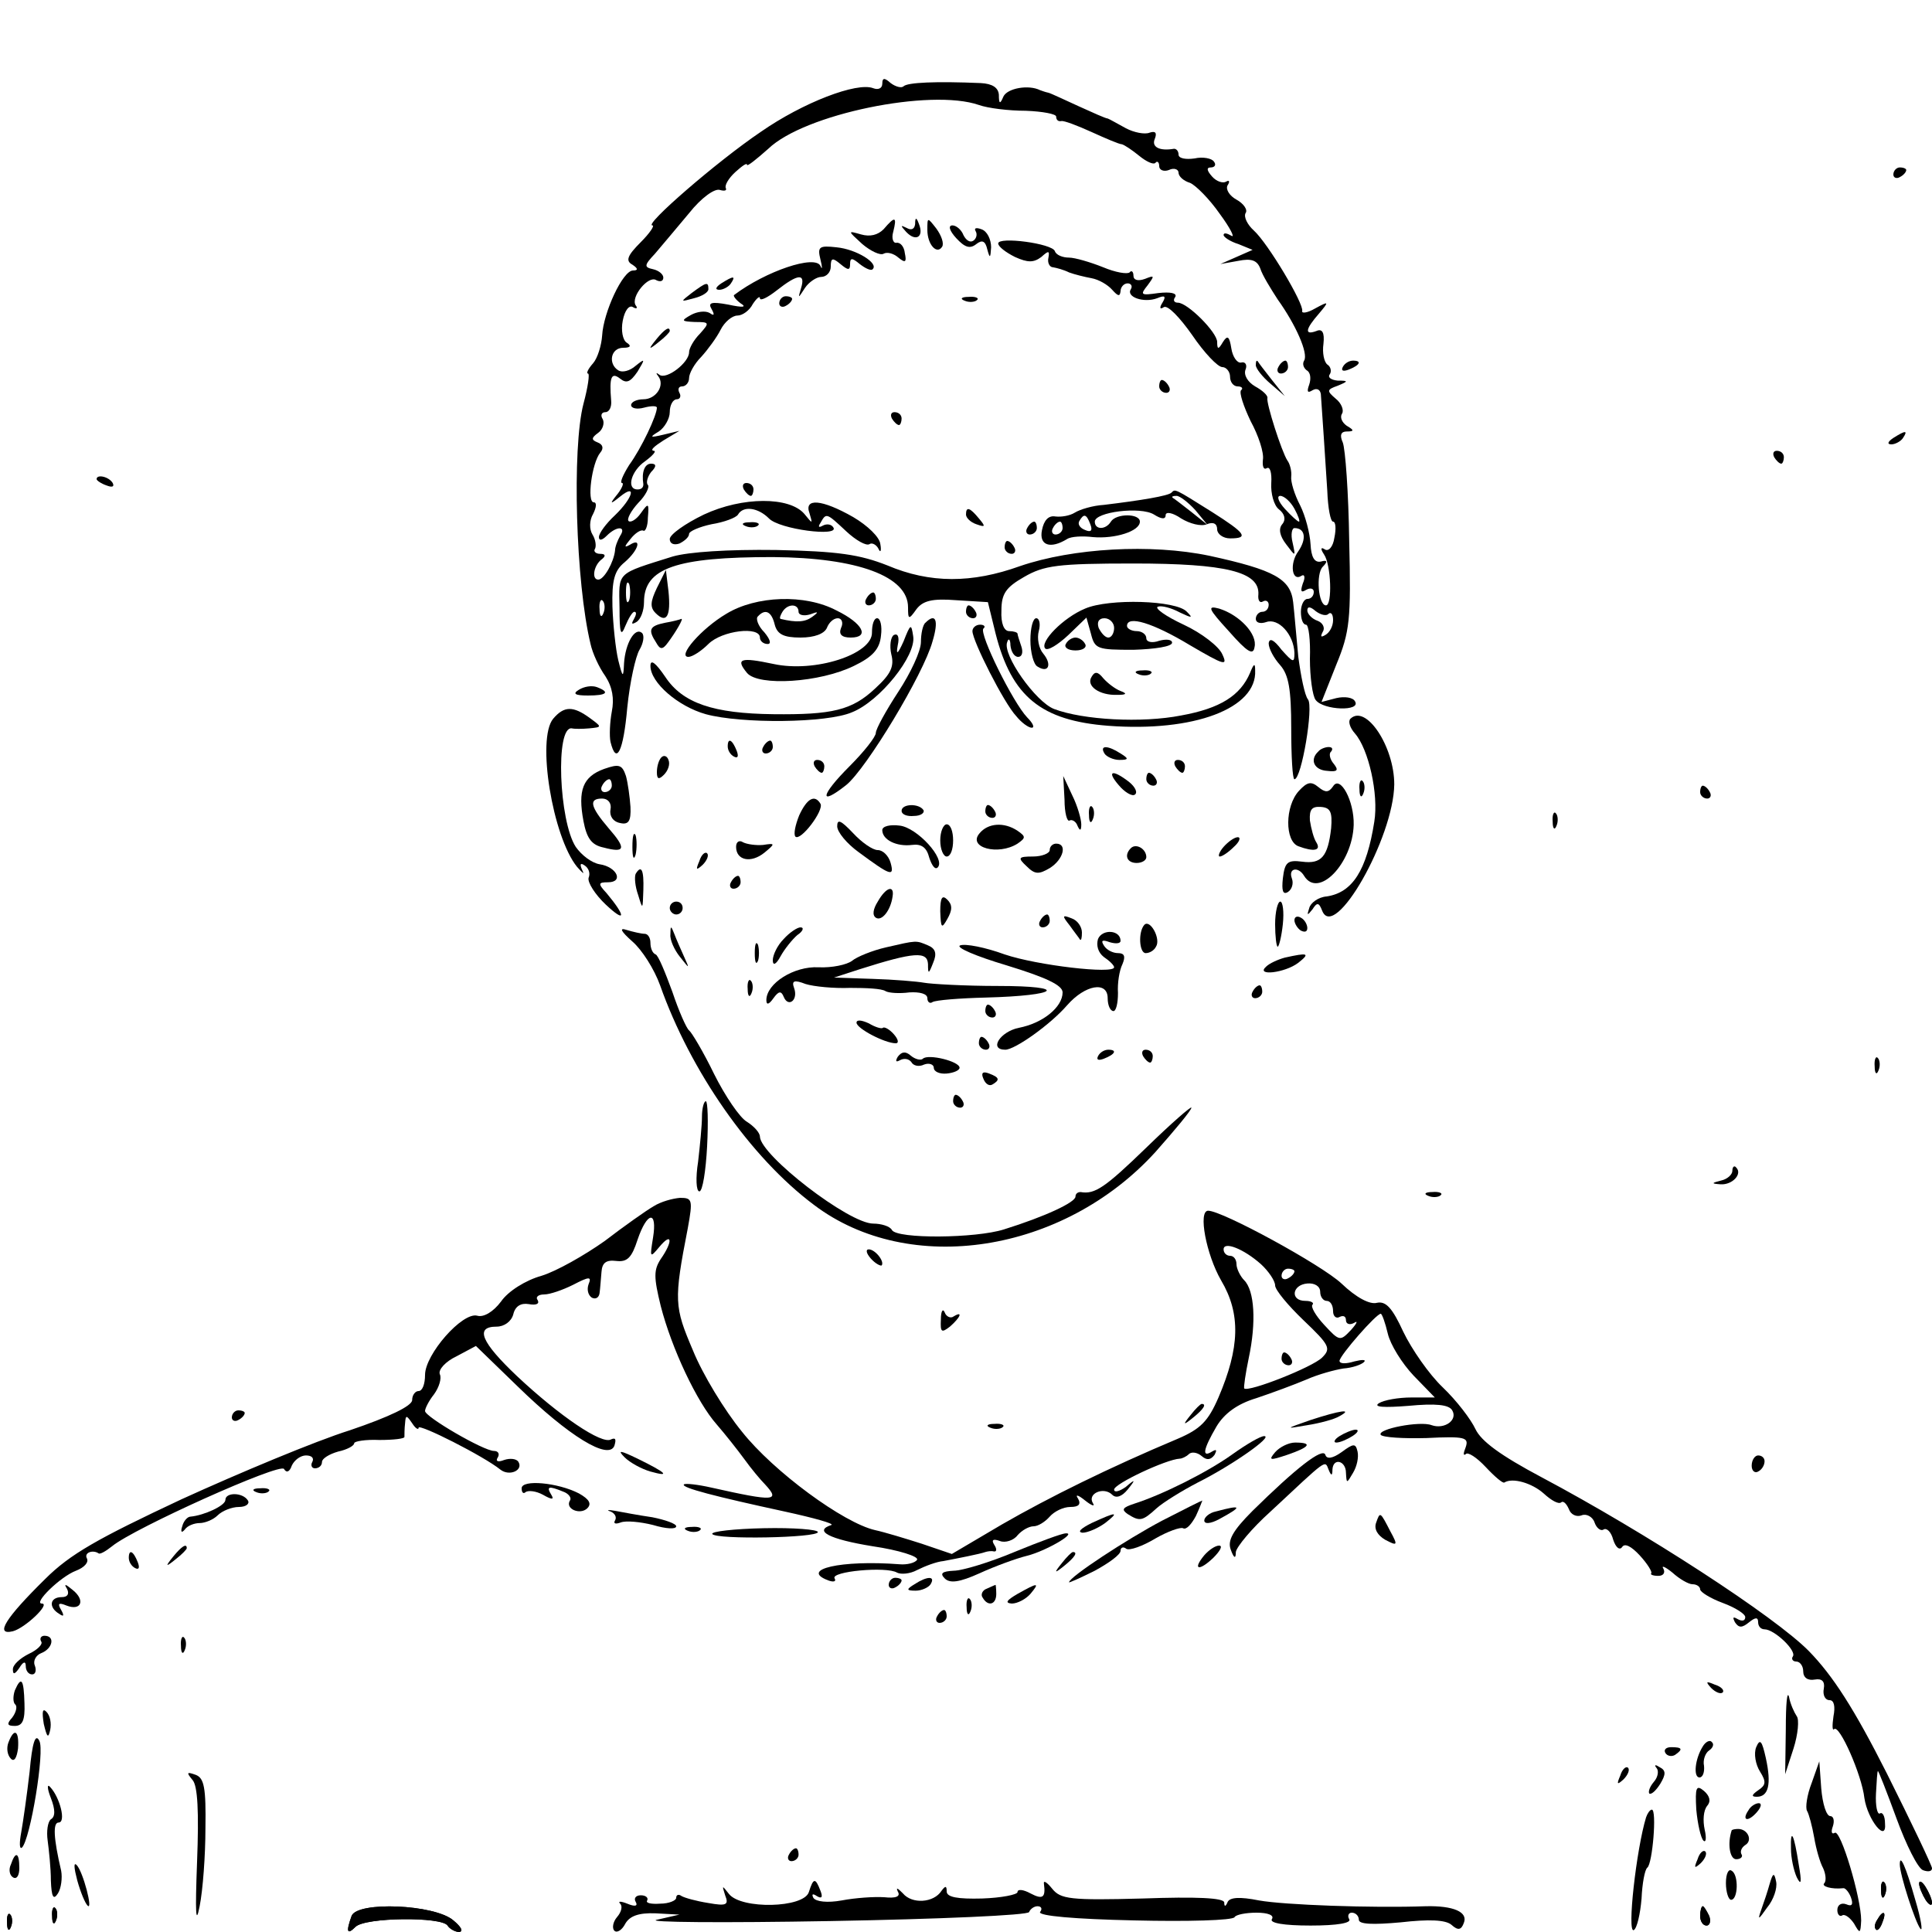 <?xml version="1.0" standalone="no"?>
<!DOCTYPE svg PUBLIC "-//W3C//DTD SVG 20010904//EN"
 "http://www.w3.org/TR/2001/REC-SVG-20010904/DTD/svg10.dtd">
<svg version="1.0" xmlns="http://www.w3.org/2000/svg"
 width="300pt" height="300pt" viewBox="0 0 300 300"
 preserveAspectRatio="xMidYMid meet">
 

<g transform="translate(0,300) scale(0.1,-0.1)"
fill="#000000" stroke="none">
<path d="M2921 64 c0 -11 3 -14 6 -6 3 7 2 16 -1 19 -3 4 -6 -2 -5 -13z"/>
<path d="M2980 75 c0 -5 5 -17 10 -25 5 -8 10 -10 10 -5 0 6 -5 17 -10 25 -5
8 -10 11 -10 5z"/>
<path d="M81 24 c0 -11 3 -14 6 -6 3 7 2 16 -1 19 -3 4 -6 -2 -5 -13z"/>
<path d="M546 25 c-9 -25 -7 -30 6 -17 15 15 134 16 143 2 3 -5 12 -10 18 -10
7 1 3 8 -9 18 -29 25 -149 30 -158 7z"/>
<path d="M2640 25 c0 -8 4 -15 10 -15 5 0 7 7 4 15 -4 8 -8 15 -10 15 -2 0 -4
-7 -4 -15z"/>
<path d="M11 14 c0 -11 3 -14 6 -6 3 7 2 16 -1 19 -3 4 -6 -2 -5 -13z"/>
<path d="M2915 19 c-4 -6 -5 -12 -2 -15 2 -3 7 2 10 11 7 17 1 20 -8 4z"/>

<path d="M1370 2870 c0 -7 -6 -10 -14 -7 -25 10 -109 -22 -175 -68 -68 -46
-182 -145 -168 -145 4 0 -4 -12 -18 -26 -21 -21 -24 -29 -13 -35 9 -6 9 -9 1
-9 -16 0 -46 -65 -48 -101 -1 -15 -7 -35 -14 -43 -8 -9 -11 -16 -8 -16 3 0 0
-21 -7 -47 -18 -69 -12 -278 11 -373 3 -14 13 -36 23 -50 11 -17 14 -35 10
-55 -3 -16 -4 -38 -2 -47 9 -37 20 -15 26 53 4 40 13 80 19 90 6 10 8 22 4 26
-11 10 -26 -16 -28 -47 -1 -23 -2 -23 -9 5 -4 17 -8 54 -9 83 -1 41 3 56 19
69 22 19 27 39 8 27 -9 -5 -9 -3 1 9 7 9 16 15 20 13 3 -2 7 7 7 20 2 23 1 24
-11 7 -7 -10 -16 -15 -19 -12 -3 3 4 16 15 28 12 12 18 25 15 28 -3 3 -1 12 5
20 9 9 8 13 0 13 -10 0 -15 -13 -12 -32 0 -5 -3 -8 -9 -8 -18 0 -10 29 12 44
12 9 18 16 13 16 -6 1 1 7 15 16 l25 15 -25 -6 c-21 -5 -22 -4 -7 5 9 6 17 20
17 30 0 11 5 20 11 20 5 0 7 5 4 10 -3 6 -1 10 4 10 6 0 11 6 11 13 0 7 8 22
19 33 10 11 24 30 30 42 6 12 18 22 26 22 8 0 19 8 24 18 6 9 11 13 11 9 0 -5
12 1 26 12 33 26 45 27 38 4 -5 -17 -5 -17 6 0 6 9 18 17 25 17 8 0 15 7 15
16 0 14 3 14 15 4 12 -10 15 -10 15 0 0 10 3 10 15 0 9 -7 18 -11 20 -8 10 9
-25 31 -56 34 -27 3 -30 1 -25 -19 3 -12 3 -17 0 -10 -8 18 -85 -8 -134 -45
-2 -1 2 -7 10 -13 10 -6 4 -7 -19 -2 -27 5 -32 3 -26 -7 5 -9 4 -11 -3 -6 -7
4 -20 2 -29 -3 -16 -9 -15 -10 6 -11 23 0 23 -1 8 -18 -10 -10 -17 -23 -17
-29 0 -16 -35 -43 -46 -35 -5 4 -6 3 -2 -2 11 -14 -3 -36 -23 -36 -10 0 -19
-4 -19 -9 0 -5 9 -7 20 -4 11 3 20 3 20 0 0 -12 -24 -63 -43 -89 -10 -16 -15
-28 -11 -28 3 0 0 -8 -7 -17 -13 -16 -12 -17 4 -4 26 21 20 -2 -8 -29 -14 -13
-25 -28 -25 -34 0 -6 5 -5 12 2 16 16 31 15 21 0 -4 -7 -8 -17 -8 -23 -2 -18
-17 -45 -26 -45 -11 0 -7 23 6 32 6 5 5 8 -3 8 -7 0 -11 4 -8 8 2 4 1 14 -4
22 -5 8 -5 22 1 32 5 10 6 18 1 18 -11 0 -3 61 10 77 6 7 4 13 -4 16 -10 4
-10 7 1 15 7 5 10 15 7 21 -4 6 -2 11 4 11 6 0 10 8 9 18 -3 36 0 45 14 34 10
-8 16 -5 27 11 12 20 12 21 -3 9 -9 -8 -21 -11 -27 -7 -16 10 -12 35 8 35 11
0 13 3 5 8 -6 4 -9 19 -6 34 3 16 10 25 16 21 5 -3 8 -2 4 3 -8 13 20 47 32
39 6 -3 11 -2 11 4 0 5 -7 11 -16 13 -14 3 -14 6 3 24 10 12 34 40 53 63 19
24 40 39 48 36 7 -2 11 -1 9 3 -2 4 4 15 15 25 10 9 18 15 18 11 0 -3 15 9 33
25 56 54 252 94 327 68 14 -5 46 -9 73 -9 26 -1 47 -5 47 -9 0 -5 3 -8 8 -7 4
1 25 -7 47 -17 22 -10 43 -19 47 -19 4 -1 16 -9 27 -18 11 -9 22 -14 25 -11 3
4 6 1 6 -5 0 -6 7 -9 15 -6 8 4 15 1 15 -4 0 -6 8 -13 18 -16 9 -4 30 -25 46
-48 17 -23 24 -38 18 -34 -7 4 -12 5 -12 1 0 -3 10 -10 23 -14 l22 -9 -25 -11
-25 -11 28 5 c20 4 29 1 34 -12 3 -10 16 -31 27 -48 28 -39 48 -84 41 -95 -3
-5 -1 -11 4 -15 6 -3 7 -13 4 -22 -4 -11 -3 -14 5 -9 7 4 12 1 13 -6 2 -26 7
-104 10 -150 1 -27 5 -48 9 -48 4 0 5 -11 2 -25 -2 -14 -9 -22 -15 -18 -6 4
-7 1 -1 -8 11 -16 13 -79 3 -79 -12 0 -16 49 -5 60 8 8 7 11 -3 8 -10 -2 -15
7 -16 27 -1 17 -8 44 -16 60 -9 17 -15 37 -14 45 1 8 -2 20 -6 25 -9 14 -33
89 -31 97 1 4 -8 12 -19 18 -12 7 -18 18 -15 26 3 7 0 13 -7 11 -6 -1 -13 9
-15 22 -3 19 -6 21 -13 10 -7 -12 -9 -12 -9 0 0 15 -46 61 -61 61 -6 0 -8 4
-4 9 3 6 -8 8 -26 6 -28 -4 -29 -3 -17 12 11 15 11 16 -4 10 -11 -4 -18 -2
-18 5 0 6 -3 9 -6 5 -4 -3 -22 0 -41 8 -20 8 -44 15 -53 15 -10 0 -20 4 -22
10 -4 12 -88 23 -88 12 0 -5 12 -14 26 -21 20 -9 29 -9 41 0 11 10 13 10 11
-1 -2 -8 2 -15 7 -15 6 -1 17 -4 25 -8 8 -3 24 -7 35 -9 11 -2 25 -10 32 -18
9 -10 12 -11 13 -2 0 6 5 12 11 12 5 0 8 -4 5 -9 -8 -12 20 -22 41 -14 12 5
14 3 8 -7 -5 -8 -4 -11 2 -7 6 4 25 -16 44 -43 19 -28 40 -50 47 -50 6 0 12
-7 12 -15 0 -8 5 -15 12 -15 6 0 9 -3 5 -6 -3 -4 4 -25 15 -48 12 -22 21 -49
19 -60 -1 -10 1 -16 6 -13 5 3 8 -7 7 -23 -1 -16 4 -35 12 -41 9 -7 11 -16 5
-23 -6 -7 -4 -18 6 -31 15 -20 15 -20 10 3 -3 12 -1 22 3 22 17 0 19 -17 6
-36 -14 -19 -10 -48 5 -38 5 3 6 -3 2 -12 -4 -12 -3 -15 5 -10 7 4 12 2 12 -3
0 -6 -4 -11 -10 -11 -5 0 -10 -9 -10 -20 0 -11 3 -20 8 -20 4 0 7 -24 6 -53 0
-28 4 -58 9 -64 12 -16 71 -18 61 -2 -3 6 -16 8 -29 5 l-23 -6 23 58 c21 51
23 70 20 192 -1 74 -6 143 -10 153 -5 11 -3 17 6 17 12 0 12 2 0 9 -7 5 -11
13 -7 19 3 5 -1 16 -10 23 -14 12 -14 14 3 20 17 7 17 8 0 8 -10 1 -16 5 -12
10 3 5 1 12 -4 15 -5 4 -8 18 -6 32 2 18 -2 24 -11 20 -19 -7 -17 3 4 27 16
19 16 20 -6 8 -12 -7 -21 -8 -20 -4 3 11 -53 105 -75 125 -10 9 -16 21 -13 27
4 5 -3 15 -14 21 -11 6 -17 16 -14 22 4 6 3 9 -2 6 -5 -3 -15 0 -22 8 -8 9 -9
14 -2 14 6 0 9 4 5 9 -3 5 -17 8 -30 5 -14 -2 -25 0 -25 6 0 5 -3 9 -7 9 -23
-4 -35 3 -30 15 4 10 1 13 -8 10 -7 -3 -24 0 -37 7 -13 7 -25 14 -28 15 -3 0
-23 9 -45 19 -22 10 -43 20 -47 21 -5 1 -10 3 -13 4 -18 9 -51 3 -57 -10 -5
-12 -7 -12 -7 3 -1 11 -10 17 -28 18 -70 3 -114 1 -120 -5 -3 -3 -12 -1 -20 5
-10 9 -13 8 -13 -1z m640 -660 c6 -11 9 -20 7 -20 -2 0 -12 9 -22 20 -10 11
-13 20 -7 20 6 0 16 -9 22 -20z m-1073 -162 c-3 -8 -6 -5 -6 6 -1 11 2 17 5
13 3 -3 4 -12 1 -19z m1126 -1 c4 3 7 -1 7 -10 0 -9 -5 -19 -12 -23 -7 -4 -8
-3 -4 5 4 6 0 14 -8 17 -9 3 -16 11 -16 16 0 7 5 6 13 -1 8 -6 17 -8 20 -4z"/>
	<path d="M2940 2729 c0 -5 5 -7 10 -4 6 3 10 8 10 11 0 2 -4 4 -10 4 -5 0 -10
	-5 -10 -11z"/>
<path d="M1372 2644 c-9 -9 -21 -12 -35 -8 -21 6 -21 6 2 -15 13 -11 28 -18
33 -15 5 3 15 1 23 -6 11 -9 13 -7 10 7 -1 10 -7 17 -13 16 -5 -1 -8 7 -5 17
6 24 3 25 -15 4z"/>
<path d="M1421 2652 c-1 -8 -6 -10 -13 -6 -10 5 -10 4 -1 -6 15 -16 28 -8 20
12 -4 11 -6 11 -6 0z"/>
<path d="M1440 2643 c0 -23 15 -39 23 -26 3 5 -1 17 -9 28 -14 18 -14 18 -14
-2z"/>
<path d="M1485 2630 c13 -14 21 -17 31 -9 9 7 14 5 17 -8 4 -15 5 -14 6 3 0
12 -6 25 -15 28 -8 3 -12 2 -9 -3 3 -5 1 -12 -4 -15 -5 -3 -11 1 -15 9 -3 8
-11 15 -17 15 -7 0 -5 -8 6 -20z"/>
<path d="M1120 2560 c-9 -6 -10 -10 -3 -10 6 0 15 5 18 10 8 12 4 12 -15 0z"/>
<path d="M1074 2545 c-18 -14 -18 -14 4 -8 12 3 22 9 22 14 0 12 -3 11 -26 -6z"/>
<path d="M1210 2529 c0 -5 5 -7 10 -4 6 3 10 8 10 11 0 2 -4 4 -10 4 -5 0 -10
-5 -10 -11z"/>
<path d="M1498 2533 c7 -3 16 -2 19 1 4 3 -2 6 -13 5 -11 0 -14 -3 -6 -6z"/>
<path d="M1019 2473 c-13 -16 -12 -17 4 -4 9 7 17 15 17 17 0 8 -8 3 -21 -13z"/>
<path d="M1950 2433 c0 -5 10 -18 23 -29 l22 -19 -20 25 c-11 14 -21 27 -22
29 -2 2 -3 0 -3 -6z"/>
<path d="M1985 2430 c-3 -5 -1 -10 4 -10 6 0 11 5 11 10 0 6 -2 10 -4 10 -3 0
-8 -4 -11 -10z"/>
<path d="M2085 2430 c-3 -6 1 -7 9 -4 18 7 21 14 7 14 -6 0 -13 -4 -16 -10z"/>
<path d="M1800 2400 c0 -5 5 -10 11 -10 5 0 7 5 4 10 -3 6 -8 10 -11 10 -2 0
-4 -4 -4 -10z"/>
<path d="M1385 2350 c3 -5 8 -10 11 -10 2 0 4 5 4 10 0 6 -5 10 -11 10 -5 0
-7 -4 -4 -10z"/>
<path d="M2940 2320 c-9 -6 -10 -10 -3 -10 6 0 15 5 18 10 8 12 4 12 -15 0z"/>
<path d="M2755 2290 c3 -5 8 -10 11 -10 2 0 4 5 4 10 0 6 -5 10 -11 10 -5 0
-7 -4 -4 -10z"/>
<path d="M150 2256 c0 -2 7 -7 16 -10 8 -3 12 -2 9 4 -6 10 -25 14 -25 6z"/>
<path d="M1155 2240 c3 -5 8 -10 11 -10 2 0 4 5 4 10 0 6 -5 10 -11 10 -5 0
-7 -4 -4 -10z"/>
<path d="M1819 2235 c-5 -5 -47 -12 -105 -19 -17 -1 -37 -7 -45 -12 -8 -5 -21
-7 -30 -6 -11 2 -18 -6 -21 -21 -5 -24 13 -30 39 -14 6 4 24 5 40 3 34 -3 73
9 73 24 0 13 -37 13 -45 0 -8 -13 -25 -13 -25 0 0 15 71 24 92 11 11 -7 18 -8
18 -1 0 6 11 4 24 -5 13 -8 31 -13 40 -9 10 4 16 1 16 -8 0 -7 9 -14 20 -14
30 0 24 8 -28 41 -59 37 -57 36 -63 30z m37 -27 l19 -23 -25 20 c-14 11 -27
21 -29 22 -2 2 0 3 6 3 5 0 18 -10 29 -22z m-163 -22 c4 -10 1 -13 -8 -9 -8 3
-12 9 -9 14 7 12 11 11 17 -5z m-43 -6 c0 -5 -5 -10 -11 -10 -5 0 -7 5 -4 10
3 6 8 10 11 10 2 0 4 -4 4 -10z"/>
<path d="M1093 2201 c-29 -14 -53 -31 -53 -38 0 -7 6 -10 15 -7 8 4 15 10 15
15 0 4 16 11 35 15 19 3 38 10 41 15 8 14 31 11 48 -6 16 -17 110 -29 100 -14
-3 5 -10 6 -16 3 -7 -4 -8 -2 -4 4 9 16 9 16 40 -13 15 -14 31 -23 36 -20 4 3
11 -1 14 -7 3 -7 5 -4 3 7 -1 11 -20 29 -42 42 -49 28 -77 30 -68 6 5 -17 5
-17 -8 -1 -23 27 -96 27 -156 -1z"/>
<path d="M1500 2201 c0 -5 7 -12 16 -15 14 -5 15 -4 4 9 -14 17 -20 19 -20 6z"/>
<path d="M1158 2183 c7 -3 16 -2 19 1 4 3 -2 6 -13 5 -11 0 -14 -3 -6 -6z"/>
<path d="M1595 2180 c-3 -5 -1 -10 4 -10 6 0 11 5 11 10 0 6 -2 10 -4 10 -3 0
-8 -4 -11 -10z"/>
<path d="M1560 2150 c0 -5 5 -10 11 -10 5 0 7 5 4 10 -3 6 -8 10 -11 10 -2 0
-4 -4 -4 -10z"/>
<path d="M1045 2136 c-89 -28 -84 -23 -83 -80 0 -39 2 -46 9 -28 5 12 11 22
14 22 4 0 3 -5 -1 -12 -4 -7 -3 -8 4 -4 7 4 12 18 12 31 0 53 50 70 200 70
132 -1 210 -30 210 -78 0 -19 1 -20 13 -3 10 13 24 17 62 14 l49 -3 12 -49
c25 -98 71 -135 175 -143 133 -10 231 27 228 86 0 12 -2 11 -8 -4 -15 -35 -46
-55 -107 -66 -61 -12 -152 -7 -197 10 -29 11 -81 85 -73 104 2 7 5 4 5 -5 1
-10 6 -18 12 -18 6 0 8 7 5 16 -3 9 -6 18 -6 20 0 2 -6 4 -13 4 -8 0 -13 12
-12 32 0 26 7 36 35 52 31 18 52 21 170 21 144 0 196 -13 194 -48 -1 -9 2 -14
7 -11 5 3 9 0 9 -5 0 -6 -4 -11 -10 -11 -5 0 -10 -5 -10 -11 0 -6 7 -8 16 -5
19 7 43 -19 44 -48 0 -16 -2 -15 -20 5 -12 16 -19 19 -20 10 0 -8 8 -23 18
-34 13 -15 17 -37 17 -98 0 -43 2 -79 5 -79 11 0 30 113 21 124 -5 6 -11 36
-15 66 -3 30 -6 68 -8 85 -4 36 -29 50 -130 72 -91 19 -212 12 -294 -16 -75
-27 -140 -27 -206 1 -43 17 -77 22 -173 24 -75 1 -135 -3 -160 -10z m-68 -68
c-3 -7 -5 -2 -5 12 0 14 2 19 5 13 2 -7 2 -19 0 -25z"/>
<path d="M1020 2087 c-10 -21 -11 -30 -2 -39 17 -17 24 -5 20 34 l-4 33 -14
-28z"/>
<path d="M1345 2070 c-3 -5 -1 -10 4 -10 6 0 11 5 11 10 0 6 -2 10 -4 10 -3 0
-8 -4 -11 -10z"/>
<path d="M1128 2047 c-39 -23 -77 -67 -59 -67 6 0 20 9 31 20 21 21 80 28 80
10 0 -5 5 -10 12 -10 6 0 4 7 -5 18 -10 10 -14 22 -10 25 11 12 21 8 26 -13 4
-15 14 -20 40 -20 22 0 37 6 41 15 3 8 10 15 17 15 6 0 9 -7 5 -15 -4 -10 1
-15 15 -15 30 0 19 22 -22 42 -49 26 -125 23 -171 -5z m112 3 c0 -5 8 -7 18
-4 13 5 14 4 3 -4 -11 -8 -24 -9 -49 -3 -2 1 0 6 3 11 8 13 25 13 25 0z"/>
<path d="M1685 2055 c-34 -14 -71 -52 -62 -62 4 -4 20 6 36 21 l28 27 7 -25
c6 -24 10 -25 66 -25 33 1 60 5 60 11 0 5 -9 6 -20 3 -11 -4 -20 -2 -20 4 0 6
-7 11 -15 11 -8 0 -15 4 -15 8 0 17 40 5 98 -30 53 -31 59 -33 50 -14 -5 12
-32 33 -60 46 -28 13 -46 26 -40 28 6 2 21 -2 34 -9 19 -9 21 -9 11 1 -16 18
-121 21 -158 5z m45 -30 c0 -8 -4 -15 -9 -15 -5 0 -11 7 -15 15 -3 9 0 15 9
15 8 0 15 -7 15 -15z"/>
<path d="M1500 2050 c0 -5 5 -10 11 -10 5 0 7 5 4 10 -3 6 -8 10 -11 10 -2 0
-4 -4 -4 -10z"/>
<path d="M1908 2020 c29 -33 38 -38 40 -25 5 20 -23 50 -55 60 -19 5 -17 0 15
-35z"/>
<path d="M1033 2033 c-25 -5 -27 -11 -14 -31 6 -11 10 -11 18 0 12 16 25 38
21 37 -2 -1 -13 -4 -25 -6z"/>
<path d="M1354 2018 c1 -34 -89 -63 -153 -49 -52 11 -59 8 -41 -14 18 -21 113
-15 166 11 29 14 40 26 42 47 2 15 -1 27 -6 27 -5 0 -8 -10 -8 -22z"/>
<path d="M1437 2033 c-4 -3 -7 -17 -7 -30 0 -14 -16 -48 -35 -77 -19 -29 -35
-58 -35 -64 0 -6 -18 -29 -41 -52 -45 -45 -48 -63 -5 -29 31 25 120 172 134
223 10 33 5 45 -11 29z"/>
<path d="M1600 2006 c0 -19 5 -38 11 -41 17 -11 23 3 9 20 -7 8 -10 24 -7 35
3 11 1 20 -4 20 -5 0 -9 -15 -9 -34z"/>
<path d="M1403 2004 c-9 -20 -12 -22 -9 -6 3 13 0 19 -6 16 -5 -3 -7 -17 -4
-30 5 -19 -1 -31 -25 -53 -36 -34 -67 -41 -158 -40 -93 1 -141 17 -168 58 -15
22 -23 28 -23 17 0 -26 43 -63 86 -75 55 -15 188 -14 227 3 43 17 100 88 95
118 -3 20 -4 20 -15 -8z"/>
<path d="M1510 2020 c0 -15 49 -112 68 -132 8 -10 19 -18 24 -18 5 0 2 7 -7
16 -22 23 -75 130 -68 138 4 3 1 6 -5 6 -7 0 -12 -5 -12 -10z"/>
<path d="M1655 2000 c-3 -5 3 -10 15 -10 12 0 18 5 15 10 -3 6 -10 10 -15 10
-5 0 -12 -4 -15 -10z"/>
<path d="M1695 1949 c-9 -14 12 -29 40 -28 14 0 16 2 5 6 -8 3 -20 12 -27 20
-8 10 -13 11 -18 2z"/>
<path d="M1768 1953 c7 -3 16 -2 19 1 4 3 -2 6 -13 5 -11 0 -14 -3 -6 -6z"/>
<path d="M899 1929 c-10 -6 -7 -9 14 -9 29 0 35 5 14 13 -8 3 -20 1 -28 -4z"/>
<path d="M859 1884 c-26 -31 -1 -183 37 -230 9 -10 12 -13 8 -5 -4 9 -3 12 4
7 6 -4 9 -12 6 -19 -2 -7 10 -26 27 -42 31 -29 31 -18 1 18 -14 15 -13 17 2
17 25 0 14 24 -13 28 -12 2 -28 14 -37 27 -26 40 -32 188 -6 184 4 -1 16 -1
27 0 20 2 20 2 1 16 -26 19 -40 19 -57 -1z"/>
<path d="M2097 1884 c-4 -4 -1 -14 7 -23 21 -24 37 -94 30 -137 -12 -76 -34
-110 -74 -116 -13 -1 -25 -10 -27 -18 -4 -12 -3 -12 5 -2 7 11 10 11 15 -2 19
-49 111 113 112 196 0 59 -44 125 -68 102z"/>
<path d="M1130 1841 c0 -6 4 -13 10 -16 6 -3 7 1 4 9 -7 18 -14 21 -14 7z"/>
<path d="M1185 1840 c-3 -5 -1 -10 4 -10 6 0 11 5 11 10 0 6 -2 10 -4 10 -3 0
-8 -4 -11 -10z"/>
<path d="M1715 1830 c3 -5 14 -10 23 -10 15 0 15 2 2 10 -20 13 -33 13 -25 0z"/>
<path d="M2047 1833 c-14 -13 -6 -29 14 -30 16 -2 18 1 10 11 -6 7 -8 16 -4
19 3 4 2 7 -4 7 -5 0 -13 -3 -16 -7z"/>
<path d="M1027 1824 c-4 -4 -7 -14 -7 -23 0 -11 3 -12 11 -4 6 6 10 16 7 23
-2 6 -7 8 -11 4z"/>
<path d="M938 1806 c-33 -12 -41 -33 -32 -81 5 -26 12 -37 31 -41 34 -9 36 -2
8 30 -29 34 -31 46 -10 46 9 0 15 -7 13 -17 -2 -10 4 -19 15 -21 13 -3 17 3
16 25 -1 15 -4 37 -7 48 -6 18 -11 19 -34 11z m12 -26 c0 -5 -5 -10 -11 -10
-5 0 -7 5 -4 10 3 6 8 10 11 10 2 0 4 -4 4 -10z"/>
<path d="M1265 1810 c3 -5 8 -10 11 -10 2 0 4 5 4 10 0 6 -5 10 -11 10 -5 0
-7 -4 -4 -10z"/>
<path d="M1825 1810 c3 -5 8 -10 11 -10 2 0 4 5 4 10 0 6 -5 10 -11 10 -5 0
-7 -4 -4 -10z"/>
<path d="M1737 1781 c9 -11 21 -18 25 -15 5 3 1 12 -9 20 -26 20 -35 17 -16
-5z"/>
<path d="M1780 1790 c0 -5 5 -10 11 -10 5 0 7 5 4 10 -3 6 -8 10 -11 10 -2 0
-4 -4 -4 -10z"/>
<path d="M1653 1758 c0 -20 4 -35 8 -32 4 2 10 -2 12 -8 4 -9 6 -8 6 2 0 8 -6
29 -14 45 l-14 30 2 -37z"/>
<path d="M2017 1772 c-22 -24 -22 -78 -1 -86 24 -9 36 -7 28 6 -4 6 -8 21 -10
34 -1 17 3 22 17 21 15 -1 18 -8 16 -33 -5 -44 -15 -56 -45 -52 -23 3 -27 -1
-30 -26 -2 -19 0 -26 8 -21 6 4 9 13 6 21 -6 16 10 19 19 4 22 -36 75 19 77
79 1 37 -21 78 -32 60 -7 -10 -12 -10 -23 -1 -11 9 -17 8 -30 -6z"/>
<path d="M2111 1774 c0 -11 3 -14 6 -6 3 7 2 16 -1 19 -3 4 -6 -2 -5 -13z"/>
<path d="M2640 1770 c0 -5 5 -10 11 -10 5 0 7 5 4 10 -3 6 -8 10 -11 10 -2 0
-4 -4 -4 -10z"/>
<path d="M1241 1734 c-6 -15 -9 -29 -6 -33 8 -8 45 41 39 51 -9 15 -21 8 -33
-18z"/>
<path d="M1400 1741 c0 -6 9 -9 19 -8 11 0 17 5 15 9 -7 11 -34 10 -34 -1z"/>
<path d="M1530 1740 c0 -5 5 -10 11 -10 5 0 7 5 4 10 -3 6 -8 10 -11 10 -2 0
-4 -4 -4 -10z"/>
<path d="M1691 1734 c0 -11 3 -14 6 -6 3 7 2 16 -1 19 -3 4 -6 -2 -5 -13z"/>
<path d="M2411 1724 c0 -11 3 -14 6 -6 3 7 2 16 -1 19 -3 4 -6 -2 -5 -13z"/>
<path d="M1300 1717 c0 -9 15 -27 33 -40 50 -37 56 -39 50 -17 -3 11 -12 20
-20 20 -8 0 -25 12 -38 26 -19 20 -25 23 -25 11z"/>
<path d="M1370 1711 c0 -15 22 -26 46 -23 15 2 23 -4 27 -20 4 -12 9 -19 13
-15 13 13 -32 62 -59 65 -15 2 -27 -1 -27 -7z"/>
<path d="M1460 1695 c0 -14 5 -25 10 -25 6 0 10 11 10 25 0 14 -4 25 -10 25
-5 0 -10 -11 -10 -25z"/>
<path d="M1521 1706 c-19 -22 29 -35 59 -16 13 9 13 11 0 20 -21 14 -46 12
-59 -4z"/>
<path d="M982 1685 c0 -16 2 -22 5 -12 2 9 2 23 0 30 -3 6 -5 -1 -5 -18z"/>
<path d="M1143 1685 c0 -21 23 -26 44 -9 17 14 17 15 -2 12 -11 -1 -25 1 -31
4 -6 4 -11 1 -11 -7z"/>
<path d="M1900 1685 c-7 -8 -9 -15 -6 -15 4 0 14 7 22 15 9 8 11 15 6 15 -5 0
-15 -7 -22 -15z"/>
<path d="M1630 1680 c0 -5 -12 -10 -26 -10 -23 0 -24 -2 -10 -15 13 -13 19
-13 36 -3 21 13 28 38 10 38 -5 0 -10 -4 -10 -10z"/>
<path d="M1756 1683 c-11 -11 -6 -23 9 -23 8 0 15 4 15 9 0 13 -16 22 -24 14z"/>
<path d="M1086 1663 c-6 -14 -5 -15 5 -6 7 7 10 15 7 18 -3 3 -9 -2 -12 -12z"/>
<path d="M987 1643 c-2 -5 -1 -19 4 -33 7 -23 7 -23 8 8 1 31 -3 40 -12 25z"/>
<path d="M1135 1630 c-3 -5 -1 -10 4 -10 6 0 11 5 11 10 0 6 -2 10 -4 10 -3 0
-8 -4 -11 -10z"/>
<path d="M1363 1600 c-7 -11 -9 -21 -3 -25 9 -6 23 11 26 33 3 18 -10 15 -23
-8z"/>
<path d="M1460 1585 c1 -26 2 -28 11 -12 8 14 8 22 0 30 -8 8 -11 3 -11 -18z"/>
<path d="M1040 1590 c0 -5 5 -10 10 -10 6 0 10 5 10 10 0 6 -4 10 -10 10 -5 0
-10 -4 -10 -10z"/>
<path d="M1980 1565 c0 -19 2 -35 4 -35 2 0 6 16 8 35 2 19 0 35 -4 35 -4 0
-8 -16 -8 -35z"/>
<path d="M1615 1570 c-3 -5 -1 -10 4 -10 6 0 11 5 11 10 0 6 -2 10 -4 10 -3 0
-8 -4 -11 -10z"/>
<path d="M1661 1563 c7 -10 15 -20 16 -22 2 -2 3 3 3 11 0 9 -7 19 -16 22 -15
6 -15 4 -3 -11z"/>
<path d="M2010 1571 c0 -5 5 -13 10 -16 6 -3 10 -2 10 4 0 5 -4 13 -10 16 -5
3 -10 2 -10 -4z"/>
<path d="M1777 1564 c-10 -11 -8 -44 2 -44 6 0 13 4 16 10 8 12 -9 43 -18 34z"/>
<path d="M982 1538 c15 -13 34 -43 43 -68 47 -133 140 -267 239 -341 148 -112
387 -75 530 82 31 35 56 65 56 69 0 3 -32 -25 -70 -62 -64 -62 -80 -73 -102
-69 -5 0 -8 -3 -8 -7 0 -9 -47 -31 -111 -51 -44 -14 -166 -15 -174 -1 -3 6
-17 10 -29 10 -38 0 -175 106 -176 135 0 6 -9 16 -20 23 -11 6 -34 40 -51 74
-17 35 -35 65 -39 68 -4 3 -16 30 -26 60 -11 30 -22 57 -26 58 -5 2 -8 10 -8
18 0 8 -4 14 -9 14 -5 0 -18 3 -28 6 -12 4 -9 -2 9 -18z"/>
<path d="M1041 1549 c-1 -8 6 -24 15 -35 15 -19 15 -19 6 1 -5 11 -12 27 -15
35 -5 13 -6 13 -6 -1z"/>
<path d="M1217 1542 c-10 -10 -17 -25 -17 -33 0 -9 5 -7 12 6 6 11 18 26 26
33 9 6 11 12 5 12 -5 0 -17 -8 -26 -18z"/>
<path d="M1705 1542 c-3 -10 0 -21 9 -28 9 -6 16 -13 16 -16 0 -11 -120 3
-170 20 -30 11 -61 17 -69 14 -8 -3 25 -17 72 -31 62 -19 87 -31 87 -42 0 -23
-31 -48 -68 -55 -29 -6 -47 -34 -21 -34 15 0 70 39 96 69 28 32 63 38 63 11 0
-11 4 -20 9 -20 4 0 7 12 7 28 -1 15 2 35 7 45 5 12 3 17 -7 17 -8 0 -18 5
-22 12 -5 8 -2 9 9 5 10 -3 17 -2 17 2 0 17 -28 19 -35 3z"/>
<path d="M1172 1520 c0 -14 2 -19 5 -12 2 6 2 18 0 25 -3 6 -5 1 -5 -13z"/>
<path d="M1376 1529 c-22 -5 -46 -15 -53 -21 -8 -6 -31 -11 -52 -10 -38 2 -81
-25 -81 -51 0 -8 4 -7 11 3 8 11 12 12 16 2 7 -17 23 -5 16 14 -4 11 0 13 18
6 13 -4 44 -7 69 -6 25 0 49 -1 55 -5 5 -3 22 -4 37 -2 16 1 28 -2 28 -9 0 -6
4 -9 8 -6 5 3 42 6 83 7 114 3 130 18 19 18 -52 0 -104 3 -115 5 -11 2 -47 5
-80 6 l-60 2 40 13 c85 27 105 28 106 8 0 -16 1 -16 8 2 6 14 4 22 -8 27 -19
8 -17 8 -65 -3z"/>
<path d="M1995 1513 c-11 -3 -24 -9 -29 -14 -17 -15 29 -10 50 6 19 15 15 16
-21 8z"/>
<path d="M1161 1464 c0 -11 3 -14 6 -6 3 7 2 16 -1 19 -3 4 -6 -2 -5 -13z"/>
<path d="M1945 1460 c-3 -5 -1 -10 4 -10 6 0 11 5 11 10 0 6 -2 10 -4 10 -3 0
-8 -4 -11 -10z"/>
<path d="M1530 1430 c0 -5 5 -10 11 -10 5 0 7 5 4 10 -3 6 -8 10 -11 10 -2 0
-4 -4 -4 -10z"/>
<path d="M1330 1412 c0 -9 44 -32 61 -32 5 0 4 6 -3 14 -7 8 -15 12 -17 10 -2
-2 -12 1 -22 7 -11 5 -19 6 -19 1z"/>
<path d="M1520 1380 c0 -5 5 -10 11 -10 5 0 7 5 4 10 -3 6 -8 10 -11 10 -2 0
-4 -4 -4 -10z"/>
<path d="M1394 1359 c-4 -7 -3 -9 4 -5 6 3 13 2 17 -3 3 -6 12 -8 20 -4 8 3
15 0 15 -5 0 -6 9 -10 20 -9 11 1 20 5 20 9 0 10 -49 22 -57 14 -3 -3 -12 -1
-19 5 -8 7 -14 6 -20 -2z"/>
<path d="M1705 1360 c-3 -6 1 -7 9 -4 18 7 21 14 7 14 -6 0 -13 -4 -16 -10z"/>
<path d="M1775 1360 c3 -5 8 -10 11 -10 2 0 4 5 4 10 0 6 -5 10 -11 10 -5 0
-7 -4 -4 -10z"/>
<path d="M2911 1344 c0 -11 3 -14 6 -6 3 7 2 16 -1 19 -3 4 -6 -2 -5 -13z"/>
<path d="M1527 1325 c3 -8 9 -12 14 -9 12 7 11 11 -5 17 -10 4 -13 1 -9 -8z"/>
<path d="M1480 1290 c0 -5 5 -10 11 -10 5 0 7 5 4 10 -3 6 -8 10 -11 10 -2 0
-4 -4 -4 -10z"/>
<path d="M1090 1266 c0 -13 -3 -44 -6 -70 -4 -25 -3 -46 2 -46 5 0 10 32 12
70 2 39 1 70 -2 70 -3 0 -6 -11 -6 -24z"/>
<path d="M2690 1182 c0 -6 -8 -13 -17 -15 -16 -4 -16 -5 -1 -6 18 -1 34 16 24
26 -3 4 -6 1 -6 -5z"/>
<path d="M2218 1143 c7 -3 16 -2 19 1 4 3 -2 6 -13 5 -11 0 -14 -3 -6 -6z"/>
<path d="M1015 1127 c-12 -7 -46 -31 -76 -54 -31 -22 -75 -47 -98 -54 -25 -7
-52 -24 -63 -40 -12 -16 -27 -25 -37 -22 -23 6 -81 -60 -81 -92 0 -14 -4 -25
-10 -25 -5 0 -10 -6 -10 -14 0 -9 -35 -26 -97 -47 -54 -17 -171 -66 -261 -107
-130 -61 -173 -85 -212 -124 -61 -60 -79 -88 -50 -81 19 5 59 43 45 43 -14 0
29 42 53 51 13 5 20 13 17 19 -5 9 9 14 18 8 2 -2 11 3 21 11 34 28 261 130
267 120 4 -7 9 -4 12 5 4 9 14 16 22 16 9 0 13 -4 10 -10 -3 -5 -1 -10 4 -10
6 0 11 4 11 10 0 5 11 12 25 16 14 3 25 9 25 13 0 3 18 6 39 5 22 0 40 2 39 5
0 3 0 13 1 21 1 13 2 13 11 0 5 -8 10 -11 10 -7 0 7 101 -44 127 -65 14 -11
36 -1 28 12 -3 5 -13 6 -22 3 -10 -4 -14 -2 -10 4 3 5 1 10 -6 10 -16 0 -107
53 -107 62 0 4 6 16 14 26 8 11 12 25 9 31 -3 7 9 20 26 28 l30 16 65 -63 c79
-77 141 -115 150 -92 3 10 2 13 -5 10 -14 -9 -81 37 -146 98 -56 53 -66 77
-32 77 12 0 23 8 26 19 3 13 12 18 24 16 11 -2 17 0 14 6 -4 5 1 9 10 9 9 0
29 7 45 15 25 13 29 13 24 1 -3 -8 -1 -17 5 -21 6 -3 11 0 12 7 1 7 2 22 3 33
1 14 7 19 23 17 17 -2 24 5 33 33 15 44 31 46 24 3 -5 -31 -5 -32 10 -14 20
24 21 8 2 -19 -11 -17 -11 -28 0 -73 17 -66 56 -149 87 -184 13 -15 32 -39 43
-54 10 -14 25 -32 32 -39 24 -26 15 -27 -83 -5 -22 5 -41 7 -43 5 -5 -5 50
-19 156 -42 46 -10 78 -19 73 -21 -28 -9 -4 -22 64 -33 41 -6 72 -16 69 -21
-3 -5 -16 -8 -27 -7 -91 7 -156 -8 -111 -25 8 -3 13 -2 10 3 -7 11 81 19 97 9
6 -3 20 -2 31 4 12 6 30 13 41 14 21 4 57 11 65 14 3 1 9 2 13 1 5 -1 5 4 1
10 -5 8 -2 10 9 6 8 -3 21 1 27 9 7 8 18 14 25 14 7 0 18 7 25 15 7 8 21 15
32 15 13 0 17 4 12 13 -5 7 0 6 11 -3 10 -8 16 -10 12 -4 -9 15 17 26 30 13 6
-6 15 -3 24 8 13 16 12 17 -3 4 -10 -7 -18 -9 -18 -4 0 9 81 47 102 48 3 0 10
3 14 7 4 4 13 3 20 -3 8 -7 14 -6 20 2 4 8 3 9 -4 5 -16 -10 -14 3 7 39 12 20
32 35 62 44 24 8 59 21 78 29 18 8 44 15 57 17 14 1 28 6 32 10 4 4 -3 4 -15
1 -13 -4 -23 -4 -23 1 1 9 57 73 64 73 2 0 7 -14 11 -31 4 -17 22 -46 40 -65
l33 -34 -36 0 c-21 0 -43 -4 -51 -9 -9 -6 8 -7 46 -4 42 4 63 2 68 -7 9 -15
-12 -30 -32 -23 -18 7 -85 -6 -79 -15 3 -4 35 -6 71 -5 60 3 66 1 61 -14 -4
-10 -4 -14 0 -11 3 4 17 -5 31 -20 14 -15 27 -26 29 -24 13 8 43 -1 61 -17 12
-11 23 -17 27 -14 3 3 8 -1 12 -10 3 -9 12 -13 20 -10 7 3 17 -2 20 -11 3 -9
10 -14 14 -11 5 3 12 -4 15 -16 4 -12 10 -17 14 -11 4 6 14 1 27 -13 12 -13
20 -26 18 -28 -2 -2 3 -4 11 -4 8 0 11 5 8 11 -4 6 3 3 14 -6 11 -10 25 -18
31 -18 7 0 12 -4 12 -8 0 -4 16 -14 35 -21 19 -7 35 -17 35 -22 0 -6 -5 -7
-12 -3 -7 4 -8 3 -4 -5 6 -9 11 -9 22 0 10 8 14 8 14 0 0 -6 4 -11 10 -11 15
0 50 -33 44 -42 -3 -4 0 -8 5 -8 6 0 11 -7 11 -15 0 -10 7 -15 18 -13 11 2 16
-3 14 -14 -2 -10 2 -18 9 -18 7 0 9 -10 6 -25 -2 -14 -2 -23 1 -20 8 8 43 -71
47 -107 5 -34 35 -71 32 -39 0 11 -4 18 -8 15 -4 -2 -7 12 -6 31 1 19 2 35 3
35 1 0 14 -33 29 -74 15 -41 33 -77 41 -80 8 -3 14 -2 14 3 0 4 -32 71 -70
147 -51 101 -84 152 -121 190 -53 54 -255 185 -415 270 -64 34 -94 56 -103 75
-7 15 -29 44 -51 65 -21 20 -48 59 -61 86 -17 37 -27 48 -41 45 -11 -3 -32 8
-55 30 -31 29 -185 113 -207 113 -16 0 -3 -68 20 -108 31 -52 29 -105 -4 -182
-16 -37 -28 -49 -63 -64 -107 -45 -200 -91 -273 -133 l-78 -46 -47 16 c-25 8
-58 18 -72 21 -49 11 -158 91 -207 153 -27 33 -61 89 -76 126 -29 68 -30 77
-8 190 8 44 7 47 -12 47 -12 -1 -30 -6 -41 -13z m943 -90 c12 -11 22 -26 22
-33 0 -7 20 -31 44 -54 41 -39 43 -44 29 -58 -15 -15 -114 -54 -121 -48 -1 2
2 23 7 47 12 56 9 105 -7 121 -6 6 -12 18 -12 25 0 7 -4 13 -10 13 -5 0 -10 4
-10 10 0 13 31 1 58 -23z m52 -11 c0 -3 -4 -8 -10 -11 -5 -3 -10 -1 -10 4 0 6
5 11 10 11 6 0 10 -2 10 -4z m40 -32 c0 -8 5 -14 10 -14 6 0 10 -7 10 -16 0
-8 5 -12 10 -9 6 3 10 1 10 -5 0 -6 6 -8 13 -4 6 4 4 -1 -5 -11 -17 -18 -18
-18 -42 8 -13 14 -21 28 -18 31 3 3 -2 6 -11 6 -24 0 -21 25 3 27 11 1 20 -4
20 -13z"/>
<path d="M1990 890 c0 -5 5 -10 11 -10 5 0 7 5 4 10 -3 6 -8 10 -11 10 -2 0
-4 -4 -4 -10z"/>
<path d="M1352 1046 c7 -8 15 -12 17 -11 5 6 -10 25 -20 25 -5 0 -4 -6 3 -14z"/>
<path d="M1461 951 c-1 -20 1 -21 14 -11 16 14 21 25 6 16 -5 -4 -12 0 -14 6
-3 7 -6 2 -6 -11z"/>
<path d="M1849 803 c-13 -16 -12 -17 4 -4 16 13 21 21 13 21 -2 0 -10 -8 -17
-17z"/>
<path d="M360 799 c0 -5 5 -7 10 -4 6 3 10 8 10 11 0 2 -4 4 -10 4 -5 0 -10
-5 -10 -11z"/>
<path d="M2035 795 c-40 -14 -40 -14 -5 -8 19 3 42 9 50 14 22 12 1 9 -45 -6z"/>
<path d="M1538 783 c7 -3 16 -2 19 1 4 3 -2 6 -13 5 -11 0 -14 -3 -6 -6z"/>
<path d="M2080 770 c-8 -5 -10 -10 -5 -10 6 0 17 5 25 10 8 5 11 10 5 10 -5 0
-17 -5 -25 -10z"/>
<path d="M1914 742 c-39 -28 -109 -63 -153 -77 -18 -6 -20 -9 -10 -16 19 -12
23 -11 45 9 10 9 39 27 64 40 52 26 118 72 103 72 -6 0 -28 -13 -49 -28z"/>
<path d="M1980 745 c-11 -13 -8 -13 19 -4 35 12 40 19 12 19 -10 0 -24 -7 -31
-15z"/>
<path d="M2083 745 c-14 -10 -23 -11 -25 -4 -4 12 -46 -21 -113 -87 -31 -31
-39 -46 -34 -60 5 -14 8 -15 8 -4 1 8 25 37 54 63 89 83 84 80 90 65 4 -10 6
-10 6 0 1 19 21 14 21 -5 1 -17 1 -17 11 0 6 10 9 24 7 33 -3 13 -6 13 -25 -1z"/>
<path d="M970 737 c8 -8 26 -18 40 -22 32 -9 25 -2 -20 20 -27 13 -32 14 -20
2z"/>
<path d="M2720 724 c0 -8 5 -12 10 -9 6 3 10 10 10 16 0 5 -4 9 -10 9 -5 0
-10 -7 -10 -16z"/>
<path d="M810 689 c0 -7 3 -9 6 -6 4 3 16 2 27 -4 14 -8 18 -8 13 0 -8 13 -4
14 18 5 9 -3 14 -10 11 -14 -8 -13 16 -23 27 -12 7 7 3 14 -13 23 -33 17 -89
22 -89 8z"/>
<path d="M398 683 c7 -3 16 -2 19 1 4 3 -2 6 -13 5 -11 0 -14 -3 -6 -6z"/>
<path d="M350 671 c0 -9 -33 -24 -54 -26 -5 0 -11 -7 -13 -15 -3 -9 -1 -11 4
-5 4 6 15 10 23 10 8 0 21 5 28 12 7 7 22 13 33 13 11 0 17 5 14 10 -8 13 -35
13 -35 1z"/>
<path d="M1805 639 c-55 -29 -145 -88 -145 -96 0 -1 18 7 40 18 22 12 40 25
40 31 0 5 4 7 9 3 5 -3 25 4 45 16 19 11 39 18 43 16 5 -3 13 6 20 19 6 13 10
24 10 24 -1 0 -29 -14 -62 -31z"/>
<path d="M948 653 c7 -3 10 -9 7 -14 -3 -5 1 -6 9 -3 8 3 30 1 50 -4 20 -6 36
-7 36 -2 0 4 -17 10 -37 14 -21 3 -47 8 -58 10 -11 2 -14 1 -7 -1z"/>
<path d="M1888 653 c-10 -2 -18 -9 -18 -14 0 -6 10 -5 23 2 37 20 36 23 -5 12z"/>
<path d="M1695 635 c-16 -8 -23 -14 -14 -15 8 0 24 7 35 15 23 18 18 18 -21 0z"/>
<path d="M2137 636 c-4 -10 2 -20 14 -27 19 -10 20 -9 8 13 -16 31 -16 31 -22
14z"/>
<path d="M1068 623 c7 -3 16 -2 19 1 4 3 -2 6 -13 5 -11 0 -14 -3 -6 -6z"/>
<path d="M1106 618 c6 -9 164 -6 164 3 0 4 -38 7 -84 6 -46 -1 -82 -5 -80 -9z"/>
<path d="M1575 590 c-38 -16 -81 -29 -94 -29 -18 -1 -22 -4 -14 -12 8 -8 23
-6 54 8 24 11 57 23 73 27 29 7 79 36 61 35 -6 0 -41 -13 -80 -29z"/>
<path d="M269 583 c-13 -16 -12 -17 4 -4 9 7 17 15 17 17 0 8 -8 3 -21 -13z"/>
<path d="M1870 585 c-19 -23 -8 -25 14 -4 11 11 15 19 9 19 -6 0 -16 -7 -23
-15z"/>
<path d="M200 581 c0 -6 4 -13 10 -16 6 -3 7 1 4 9 -7 18 -14 21 -14 7z"/>
<path d="M1649 573 c-13 -16 -12 -17 4 -4 16 13 21 21 13 21 -2 0 -10 -8 -17
-17z"/>
<path d="M1380 539 c0 -5 5 -7 10 -4 6 3 10 8 10 11 0 2 -4 4 -10 4 -5 0 -10
-5 -10 -11z"/>
<path d="M1420 540 c-13 -8 -13 -10 2 -10 9 0 20 5 23 10 8 13 -5 13 -25 0z"/>
<path d="M104 533 c4 -8 1 -13 -8 -13 -19 0 -21 -16 -4 -26 7 -5 8 -3 3 6 -6
10 -4 12 8 7 23 -9 30 8 10 24 -12 10 -14 10 -9 2z"/>
<path d="M1532 533 c-6 -2 -10 -9 -6 -14 8 -14 21 -11 21 6 0 8 -1 15 -1 14
-1 0 -7 -3 -14 -6z"/>
<path d="M1580 525 c-17 -10 -20 -14 -9 -15 9 0 22 7 29 15 15 18 12 18 -20 0z"/>
<path d="M1501 504 c0 -11 3 -14 6 -6 3 7 2 16 -1 19 -3 4 -6 -2 -5 -13z"/>
<path d="M1455 490 c-3 -5 -1 -10 4 -10 6 0 11 5 11 10 0 6 -2 10 -4 10 -3 0
-8 -4 -11 -10z"/>
<path d="M64 451 c3 -4 -6 -13 -19 -19 -14 -7 -25 -17 -25 -24 0 -9 3 -8 10 2
6 10 10 11 10 3 0 -7 4 -13 10 -13 5 0 7 6 4 14 -3 7 2 16 10 19 18 7 22 27 5
27 -5 0 -8 -4 -5 -9z"/>
<path d="M281 444 c0 -11 3 -14 6 -6 3 7 2 16 -1 19 -3 4 -6 -2 -5 -13z"/>
<path d="M23 375 c-3 -9 -3 -19 1 -22 3 -3 1 -12 -5 -20 -9 -10 -8 -13 4 -13
12 0 16 9 15 35 -1 38 -5 43 -15 20z"/>
<path d="M2657 379 c7 -7 15 -10 18 -7 3 3 -2 9 -12 12 -14 6 -15 5 -6 -5z"/>
<path d="M2773 315 l-1 -70 13 40 c7 22 9 45 5 50 -4 6 -10 19 -12 30 -3 11
-5 -11 -5 -50z"/>
<path d="M68 323 c5 -21 7 -23 10 -9 2 10 0 22 -6 28 -6 6 -7 0 -4 -19z"/>
<path d="M13 294 c-3 -8 -2 -19 4 -25 5 -5 9 1 11 16 2 28 -6 33 -15 9z"/>
<path d="M46 249 c-4 -35 -10 -77 -13 -94 -3 -16 -3 -27 1 -24 13 12 36 151
27 166 -6 12 -11 -3 -15 -48z"/>
<path d="M2644 288 c-12 -19 -15 -48 -5 -48 5 0 8 8 7 18 -2 9 2 20 8 24 6 4
8 10 4 13 -3 4 -10 0 -14 -7z"/>
<path d="M2727 287 c-4 -10 -1 -27 6 -38 10 -16 9 -21 -3 -29 -10 -7 -11 -10
-2 -10 18 0 23 19 14 60 -6 27 -9 31 -15 17z"/>
<path d="M2586 278 c3 -5 10 -6 15 -3 13 9 11 12 -6 12 -8 0 -12 -4 -9 -9z"/>
<path d="M2516 243 c-6 -14 -5 -15 5 -6 7 7 10 15 7 18 -3 3 -9 -2 -12 -12z"/>
<path d="M2572 255 c4 -4 3 -14 -4 -22 -6 -7 -9 -15 -7 -18 3 -2 10 4 17 15 9
15 9 21 -1 26 -6 4 -9 4 -5 -1z"/>
<path d="M2813 231 c-7 -18 -10 -38 -7 -43 3 -5 8 -24 11 -41 3 -18 9 -39 14
-48 4 -9 5 -19 2 -23 -6 -5 11 -10 29 -8 3 1 9 -6 12 -14 4 -11 2 -15 -7 -11
-8 3 -14 -1 -14 -9 0 -7 4 -11 8 -8 4 2 12 -4 18 -13 9 -16 10 -16 11 5 0 35
-32 142 -41 136 -5 -3 -6 2 -3 10 3 9 1 16 -4 16 -6 0 -12 19 -14 43 l-3 42
-12 -34z"/>
<path d="M299 236 c8 -9 10 -49 7 -127 -3 -80 -2 -100 4 -69 5 25 9 79 9 121
1 63 -2 78 -15 83 -14 5 -15 4 -5 -8z"/>
<path d="M79 208 c7 -18 7 -29 0 -33 -5 -4 -7 -19 -5 -33 2 -15 5 -43 5 -62 1
-26 4 -31 11 -20 5 8 7 24 5 35 -12 51 -13 75 -4 75 12 0 2 39 -13 55 -5 6 -5
-2 1 -17z"/>
<path d="M2634 190 c2 -22 7 -44 11 -48 4 -4 5 4 2 17 -3 14 -2 30 4 37 6 7 4
15 -5 23 -12 10 -14 6 -12 -29z"/>
<path d="M2715 189 c-11 -16 -1 -19 13 -3 7 8 8 14 3 14 -5 0 -13 -5 -16 -11z"/>
<path d="M2556 178 c-15 -49 -30 -181 -19 -175 5 3 10 25 12 49 1 23 5 45 9
48 8 6 15 90 7 90 -3 0 -7 -6 -9 -12z"/>
<path d="M2689 158 c-7 -21 -3 -45 7 -45 7 0 11 4 8 8 -2 4 0 10 6 14 12 7 4
25 -11 25 -5 0 -9 -1 -10 -2z"/>
<path d="M2781 129 c0 -13 4 -33 9 -44 7 -14 8 -8 3 20 -7 46 -13 59 -12 24z"/>
<path d="M1225 120 c-3 -5 -1 -10 4 -10 6 0 11 5 11 10 0 6 -2 10 -4 10 -3 0
-8 -4 -11 -10z"/>
<path d="M2636 113 c-6 -14 -5 -15 5 -6 7 7 10 15 7 18 -3 3 -9 -2 -12 -12z"/>
<path d="M17 105 c-4 -8 -2 -17 3 -20 6 -4 10 3 10 14 0 25 -6 27 -13 6z"/>
<path d="M120 80 c5 -18 12 -35 16 -39 9 -9 -7 53 -17 63 -5 5 -4 -5 1 -24z"/>
<path d="M2950 105 c0 -16 24 -90 32 -100 4 -5 1 15 -8 45 -15 53 -24 72 -24
55z"/>
<path d="M2680 76 c0 -14 4 -26 8 -26 11 0 12 39 1 45 -5 4 -9 -5 -9 -19z"/>
<path d="M2748 75 c-3 -11 -9 -29 -13 -40 -6 -17 -5 -17 9 3 10 12 16 30 14
40 -3 15 -5 14 -10 -3z"/>
<path d="M1256 62 c-8 -25 -105 -27 -124 -3 -11 14 -11 14 -6 -2 6 -15 2 -17
-26 -12 -19 3 -37 8 -42 11 -4 3 -8 2 -8 -3 0 -4 -11 -9 -25 -9 -14 -1 -23 1
-20 5 2 4 -2 8 -10 8 -8 0 -11 -5 -8 -10 4 -7 -1 -8 -13 -3 -10 4 -15 4 -11 0
4 -4 2 -13 -5 -21 -6 -7 -8 -17 -4 -21 4 -4 12 1 17 11 7 12 21 17 47 16 l37
-2 -35 -8 c-19 -4 102 -5 270 -2 168 3 307 9 308 14 2 5 8 9 13 9 6 0 8 -4 4
-9 -3 -6 54 -11 146 -13 83 -2 153 0 156 5 2 4 18 7 34 7 18 0 28 -4 24 -10
-4 -6 18 -10 60 -10 42 0 64 4 60 10 -3 5 -1 10 4 10 6 0 11 -5 11 -11 0 -7
21 -8 65 -4 44 5 70 4 79 -4 10 -9 15 -8 19 3 7 17 -16 27 -59 26 -84 -3 -220
2 -259 9 -30 6 -46 5 -49 -3 -3 -7 -5 -7 -5 0 -1 7 -43 9 -127 6 -112 -3 -127
-1 -140 15 -8 10 -14 14 -13 8 3 -22 -2 -25 -21 -15 -11 6 -20 7 -20 2 0 -4
-25 -9 -55 -10 -38 -1 -55 2 -55 11 0 9 -2 9 -8 1 -12 -19 -46 -21 -60 -4 -8
8 -11 10 -8 3 5 -8 -3 -11 -21 -9 -16 1 -45 -1 -66 -5 -22 -4 -40 -2 -44 4 -3
6 -1 7 5 3 8 -5 10 -2 6 8 -8 21 -11 20 -18 -2z"/>
<path d="M2921 64 c0 -11 3 -14 6 -6 3 7 2 16 -1 19 -3 4 -6 -2 -5 -13z"/>
<path d="M2980 75 c0 -5 5 -17 10 -25 5 -8 10 -10 10 -5 0 6 -5 17 -10 25 -5
8 -10 11 -10 5z"/>
<path d="M81 24 c0 -11 3 -14 6 -6 3 7 2 16 -1 19 -3 4 -6 -2 -5 -13z"/>
<path d="M546 25 c-9 -25 -7 -30 6 -17 15 15 134 16 143 2 3 -5 12 -10 18 -10
7 1 3 8 -9 18 -29 25 -149 30 -158 7z"/>
<path d="M2640 25 c0 -8 4 -15 10 -15 5 0 7 7 4 15 -4 8 -8 15 -10 15 -2 0 -4
-7 -4 -15z"/>
<path d="M11 14 c0 -11 3 -14 6 -6 3 7 2 16 -1 19 -3 4 -6 -2 -5 -13z"/>
<path d="M2915 19 c-4 -6 -5 -12 -2 -15 2 -3 7 2 10 11 7 17 1 20 -8 4z"/>
</g>
</svg>
